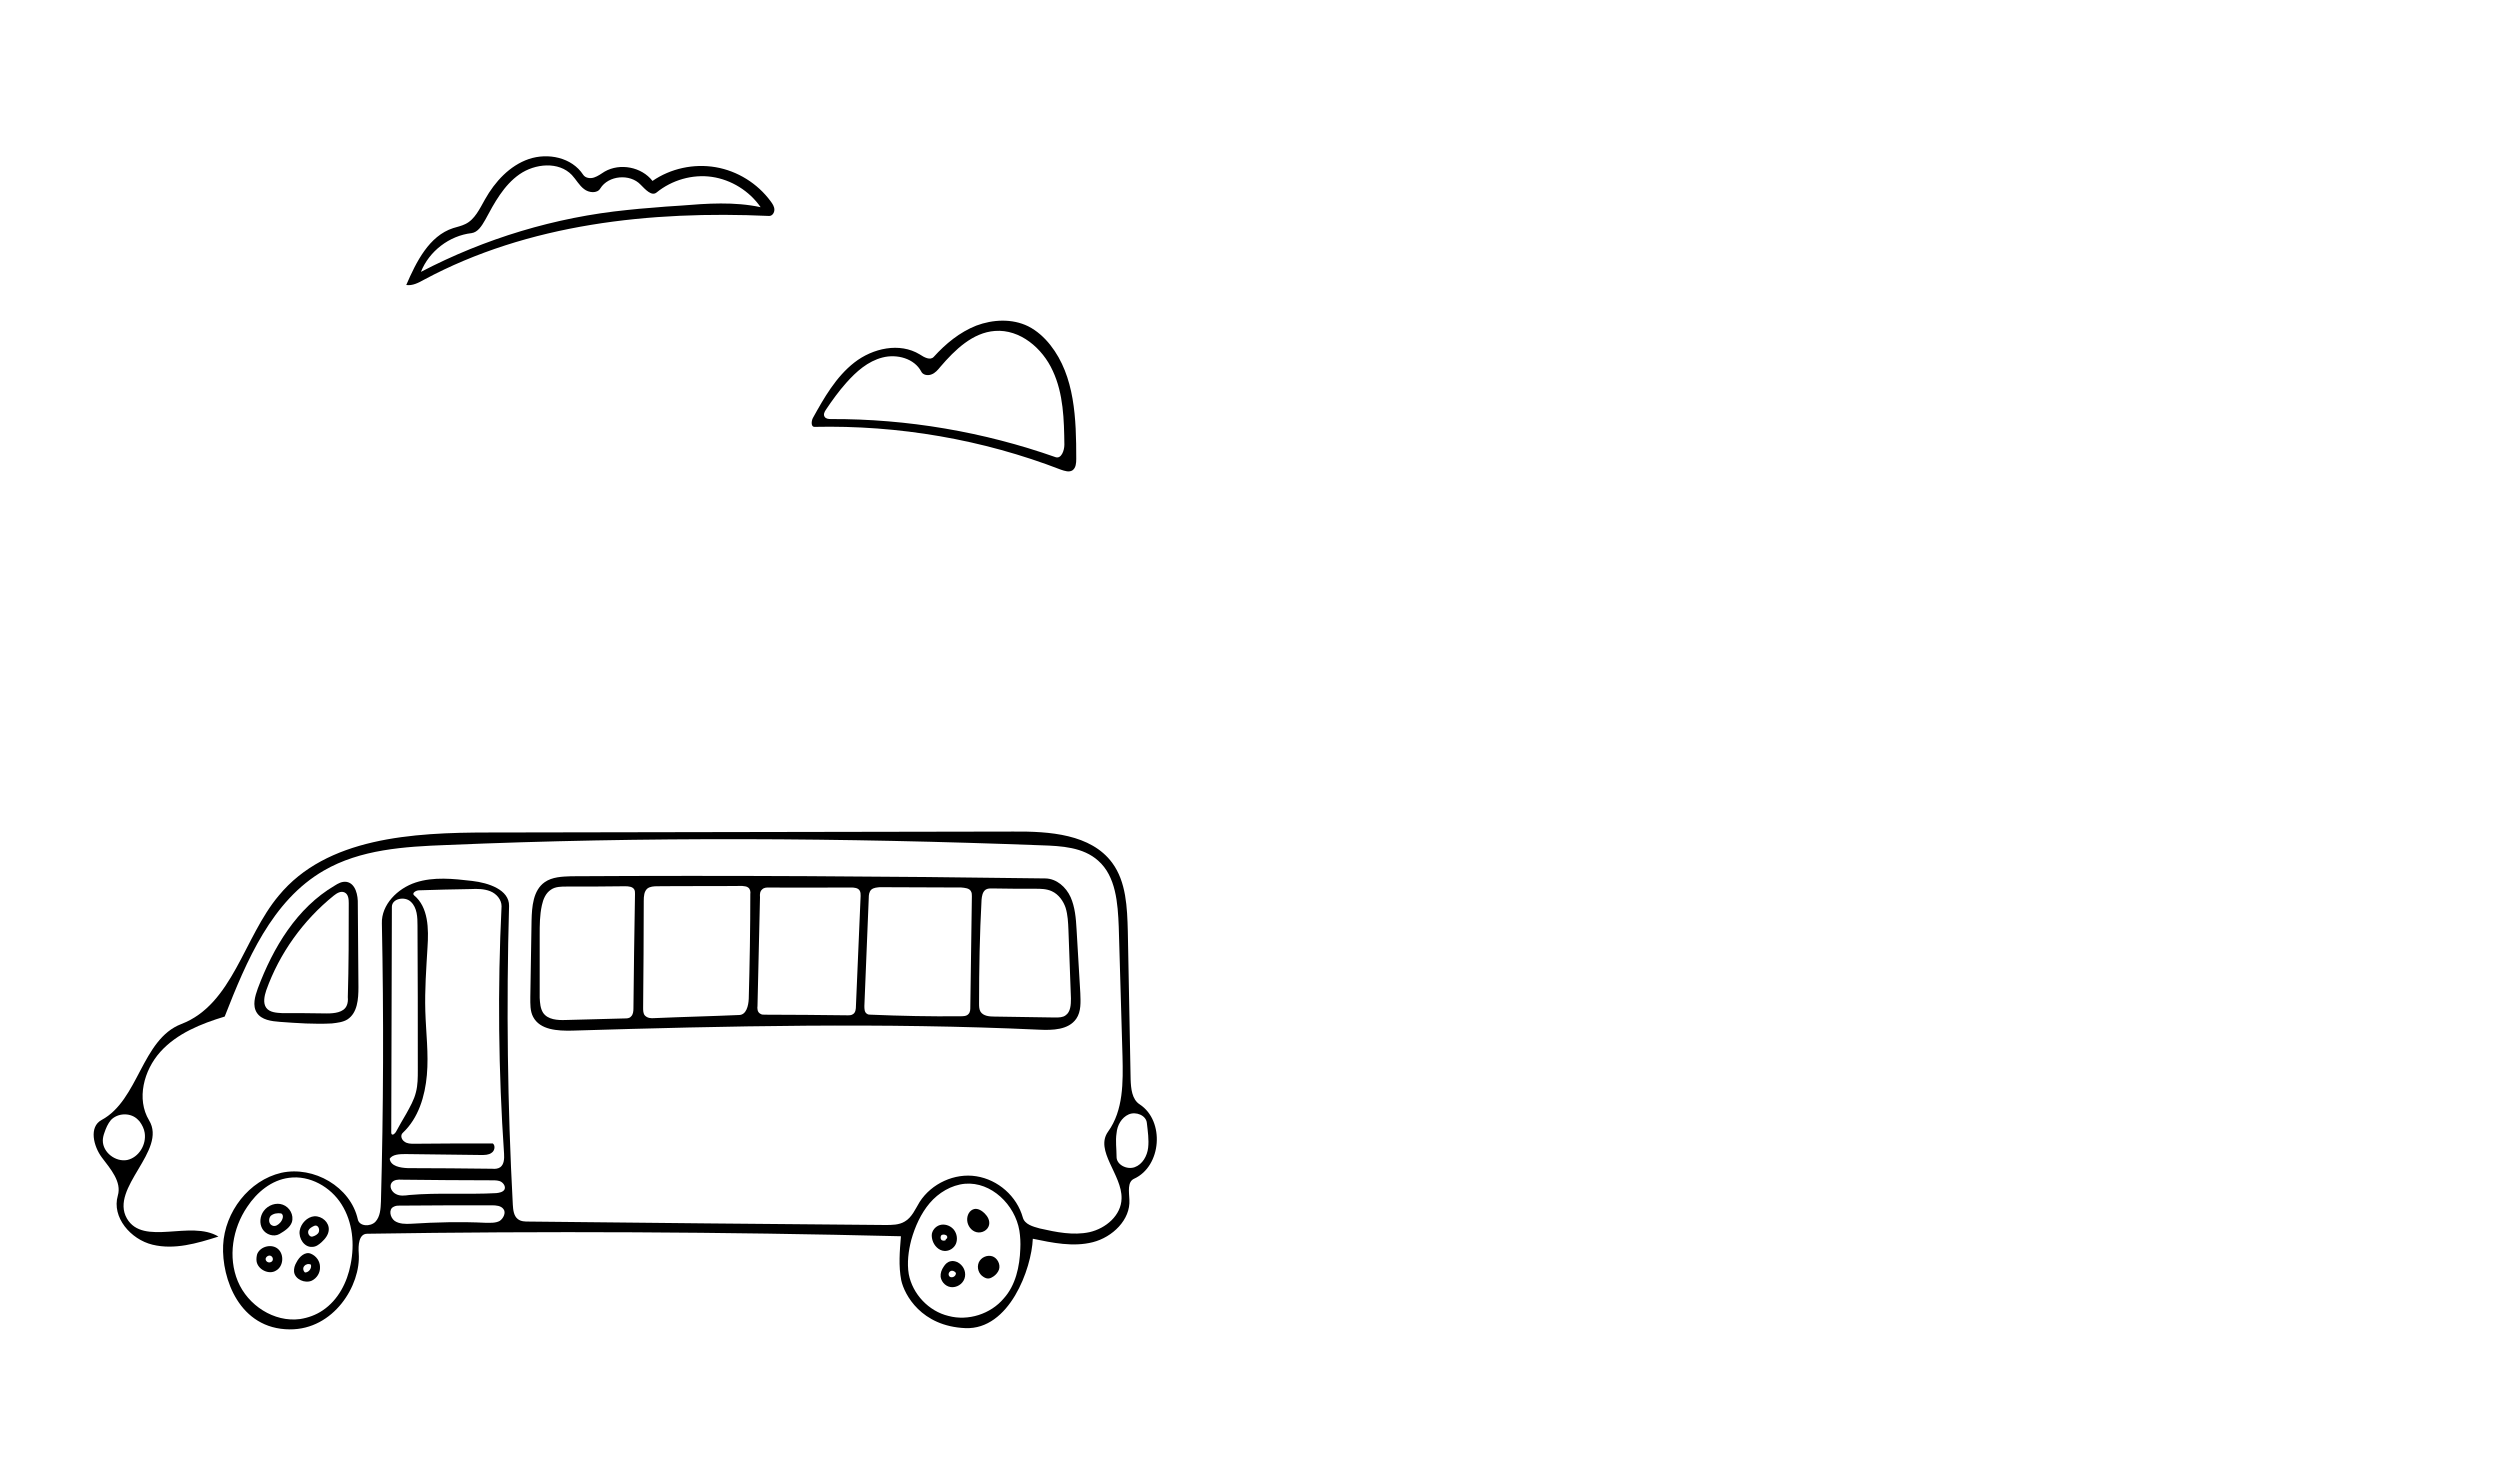 <?xml version="1.0" encoding="utf-8"?>
<!-- Generator: Adobe Illustrator 18.1.0, SVG Export Plug-In . SVG Version: 6.00 Build 0)  -->
<!DOCTYPE svg PUBLIC "-//W3C//DTD SVG 1.1//EN" "http://www.w3.org/Graphics/SVG/1.1/DTD/svg11.dtd">
<svg version="1.1" id="Layer_1" xmlns="http://www.w3.org/2000/svg" xmlns:xlink="http://www.w3.org/1999/xlink" x="0px" y="0px"
	 width="800px" height="470px" viewBox="0 0 800 470" enable-background="new 0 0 800 470" xml:space="preserve">
<g>
	<g>
		<g>
			<path d="M169.7,319.1c0.1-8.1,0.3-16.4,0.4-24.5c0.1-4.5,0.5-9.7,4.2-12.3c2.4-1.7,5.6-1.8,8.5-1.9c50.6-0.3,101.2,0,151.8,0.7
				c3.5,0.1,6.5,2.7,8,6c1.4,3.2,1.7,6.7,1.9,10.3c0.4,6.8,0.8,13.6,1.2,20.4c0.1,2.8,0.3,5.9-1.3,8.2c-2.5,3.6-7.6,3.7-11.9,3.5
				c-49.8-2.3-99.6-1.2-149.4,0.3c-4.7,0.1-10.3-0.2-12.5-4.4C169.6,323.5,169.7,321.3,169.7,319.1 M239.4,284
				c-0.5-0.4-1.2-0.4-1.9-0.5c-9.1,0.1-18.1,0-27.2,0.1c-1.1,0-2.3,0.1-3.1,0.7c-1.1,0.9-1.2,2.5-1.2,4c0,11.4-0.1,22.8-0.2,34.2
				c0,0.8,0,1.9,0.6,2.5c0.8,0.8,1.9,0.9,3,0.8c9.1-0.4,18.1-0.6,27.2-1c2.2-0.1,2.9-2.9,3-5.2c0.3-11.2,0.5-22.4,0.5-33.5
				C240.2,285.4,240.1,284.5,239.4,284 M278.8,284.7c-0.7,0.7-0.8,1.7-0.8,2.7c-0.5,11.5-0.9,23-1.4,34.5c0,0.9,0,2,0.8,2.5
				c0.4,0.3,0.8,0.3,1.3,0.3c9.5,0.4,19.1,0.6,28.7,0.5c0.8,0,1.9,0,2.5-0.7c0.6-0.6,0.6-1.5,0.6-2.3c0.2-11.8,0.3-23.6,0.5-35.4
				c0-0.6,0-1.1-0.3-1.6c-0.5-1-2-1.1-3.1-1.2c-8.7,0-17.4-0.1-26.1-0.1C280.7,284,279.6,284,278.8,284.7 M243.3,324.4
				c0.4,0.3,0.9,0.3,1.4,0.3c8.9,0,17.7,0.1,26.5,0.2c0.6,0,1.3,0,1.8-0.4c0.8-0.5,0.9-1.7,0.9-2.6c0.5-11.7,1-23.5,1.5-35.2
				c0-0.6,0-1.2-0.3-1.7c-0.5-0.9-1.8-1-2.8-1c-8.7,0-17.5,0.1-26.2,0c-0.8,0-1.6,0-2.2,0.6c-0.7,0.6-0.8,1.5-0.7,2.5
				c-0.3,11.6-0.5,23.2-0.8,34.8C242.3,322.6,242.3,323.9,243.3,324.4 M173.8,324.1c1.5,2.2,4.6,2.4,7.2,2.3
				c6.3-0.2,12.6-0.3,18.8-0.5c0.8,0,1.6,0,2.1-0.6c0.7-0.6,0.8-1.7,0.8-2.6c0.1-12.2,0.3-24.4,0.5-36.6c0-0.5,0-1-0.2-1.4
				c-0.5-1-1.9-1.1-3-1.1c-6.2,0.1-12.5,0.1-18.7,0.1c-1.7,0-3.6,0-5,1c-1.7,1.1-2.5,3.1-2.9,5c-0.7,3.2-0.7,6.3-0.7,9.6
				c0,6.7,0,13.4,0,20C172.8,321,172.9,322.7,173.8,324.1 M336.6,285.2c-1.7-0.8-3.6-0.8-5.4-0.8c-4.6,0-9.1,0-13.8-0.1
				c-0.7,0-1.4,0-2,0.4c-1,0.7-1.2,2.1-1.3,3.2c-0.6,11.1-0.8,22.1-0.8,33.2c0,0.9,0,1.9,0.5,2.7c0.9,1.3,2.7,1.5,4.3,1.5
				c6.5,0.1,13,0.2,19.5,0.3c1.2,0,2.5,0,3.4-0.7c1.6-1.1,1.7-3.4,1.7-5.4c-0.3-7.3-0.5-14.6-0.8-21.9c-0.1-2.4-0.2-4.8-0.9-7.1
				C340.3,288.4,338.8,286.2,336.6,285.2z"/>
			<path d="M110.9,282.2c2.9,0.5,3.7,4.3,3.6,7.2c0.1,8.9,0.1,17.7,0.2,26.5c0,3.8-0.3,8.2-3.5,10.3c-1.4,0.9-3.3,1.1-5,1.3
				c-5.5,0.3-11.1-0.1-16.6-0.5c-2.7-0.2-5.9-0.6-7.4-2.9c-1.5-2.3-0.6-5.3,0.3-7.8c4.9-13.1,12.5-25.8,24.6-32.9
				C108.2,282.7,109.4,282,110.9,282.2 M111.6,289c0-1.2-0.1-2.8-1.3-3.4s-2.5,0.2-3.5,1c-9.8,7.9-17.4,18.5-21.6,30.3
				c-0.6,1.8-1.1,4.1,0,5.6c1.1,1.5,3.3,1.6,5.1,1.7c4.7,0,9.5,0,14.3,0.1c2.4,0,5.3-0.3,6.3-2.4c0.4-0.8,0.5-1.9,0.4-2.8
				C111.6,309,111.6,299,111.6,289z"/>
			<path d="M89.4,394.9c-1.8,1-4.3,0.2-5.4-1.6c-1.1-1.8-0.8-4.2,0.4-5.8c1.4-1.9,4-2.8,6.1-2c2.2,0.8,3.6,3.3,2.9,5.6
				C92.8,392.8,91.1,393.9,89.4,394.9 M87.2,392.2c0.9,0.4,1.9-0.3,2.5-1c0.7-0.8,1.3-2.3,0.3-2.9c-1.2-0.2-2.5,0-3.4,0.8
				C85.8,390.1,86,391.8,87.2,392.2z"/>
			<path d="M105.2,393.6c-0.1,1.5-1.1,2.8-2.3,3.9c-0.9,0.8-1.8,1.5-3,1.5c-2.5,0.2-4.4-2.7-4-5.2c0.4-2.3,2.4-4.4,4.7-4.6
				C103.1,389.1,105.4,391.2,105.2,393.6 M99.9,392.6c-0.7,0.4-1.3,0.9-1.3,1.7c0,0.8,0.7,1.6,1.4,1.4c0.8-0.2,1.7-0.7,2-1.4
				c0.3-0.8,0-1.9-0.8-2.1C100.7,392.1,100.3,392.4,99.9,392.6z"/>
			<path d="M99.8,409.8c-2.2,1-5.4-0.4-5.7-2.8c-0.1-1.1,0.2-2.1,0.8-3.1c0.9-1.8,2.8-3.5,4.6-2.7c1.7,0.7,2.9,2.4,2.9,4.2
				C102.5,407.3,101.4,409,99.8,409.8 M97.6,407.2c1.2,0,2.2-1.3,1.9-2.5c-0.7-0.4-1.6-0.2-2.1,0.4C96.8,405.7,97,406.7,97.6,407.2
				L97.6,407.2L97.6,407.2z"/>
			<path d="M82.1,403.6c-0.1-0.8,0-1.6,0.2-2.3c1-2.5,4.7-3.4,6.7-1.6s1.7,5.6-0.7,6.9C86.1,408,82.5,406.3,82.1,403.6 M86.7,401.9
				c-0.7-0.4-1.7,0.3-1.7,1c0,0.8,1,1.4,1.8,0.9C87.5,403.5,87.5,402.3,86.7,401.9L86.7,401.9z"/>
			<path d="M305.3,393.6c0.9,1.2,1.2,2.9,0.6,4.4c-0.6,1.4-2.1,2.4-3.7,2.3c-1.8-0.1-3.3-1.7-3.8-3.4c-0.2-0.7-0.3-1.4-0.2-2.1
				c0.3-1.5,1.6-2.7,3.1-2.9C302.8,391.7,304.4,392.4,305.3,393.6 M302.6,396.5c0.6,0,0.7-0.9,0.2-1.2s-1-0.3-1.5-0.1
				c-0.4,0.4-0.4,1.1-0.1,1.5s1.1,0.4,1.5,0.1L302.6,396.5z"/>
			<path d="M301,408.6c-0.1-1.2,0.3-2.3,1-3.3c0.5-0.8,1.2-1.5,2.2-1.7c0.7-0.2,1.5,0,2.2,0.3c1.7,0.9,2.7,2.7,2.4,4.6
				s-2,3.3-3.9,3.4C303,412,301.3,410.5,301,408.6 M304,408.6c0.8,0.4,1.9-0.2,1.9-1.2c-0.3-0.6-1.2-1-1.8-0.6
				C303.5,407.2,303.3,408.1,304,408.6L304,408.6z"/>
			<path d="M309.5,390.5c-0.1-1.6,0.7-3.2,2.2-3.6c1.2-0.3,2.5,0.5,3.4,1.4c1,1,1.7,2.3,1.4,3.7c-0.4,1.7-2.3,2.7-4,2.3
				C310.8,393.9,309.6,392.2,309.5,390.5z"/>
			<path d="M319.7,406.2c-0.3,0.9-1,1.7-1.7,2.2c-0.5,0.3-0.9,0.6-1.5,0.7c-0.6,0.1-1.2-0.1-1.8-0.5c-1.5-0.9-2.2-2.9-1.5-4.6
				c0.7-1.6,2.6-2.5,4.3-2C319.1,402.5,320.2,404.5,319.7,406.2z"/>
		</g>
		<path d="M37.7,382.6c-2,6.9,4.1,14,11.1,15.7c7,1.7,14.2-0.4,21.1-2.6c-8.9-5.4-24.1,3.2-29.3-5.8c-5.6-9.8,13-21.7,7.1-31.4
			c-4.1-6.8-1.7-16,3.6-21.9c5.3-5.9,13-9,20.6-11.3c7-17.9,15.1-37.1,31.7-46.7c11.7-6.8,25.8-7.7,39.4-8.2
			c63.3-2.7,126.9-2.3,190.3,0.1c6.4,0.2,13.3,0.6,18.1,4.9c5.7,5,6.3,13.6,6.6,21.2c0.4,13.9,0.8,27.6,1.2,41.4
			c0.2,8.3,0.3,17.3-4.6,24.1c-4.4,6.1,4.5,13.8,4.3,21.4c-0.1,5.4-5,9.6-10.3,10.8c-5.2,1.1-10.6,0-15.9-1.2
			c-2.2-0.6-4.8-1.3-5.4-3.5c-1.9-6.8-7.9-12.1-14.9-13.2c-6.9-1.1-14.3,2.3-18.1,8.2c-1.4,2.3-2.5,5-4.8,6.3
			c-1.8,1.1-4.1,1.1-6.2,1.1c-38-0.3-76.1-0.7-114.1-1.1c-1.2,0-2.5,0-3.5-0.8c-1.3-1-1.5-2.9-1.6-4.6c-1.7-31.8-2.1-63.7-1.2-95.6
			c0.1-5.2-6.6-7.4-11.8-8c-6-0.7-12.3-1.4-18.1,0.5c-5.8,1.9-11,7.1-10.8,13.1c0.6,29.7,0.5,59.4-0.3,89c-0.1,2.3-0.2,4.8-1.8,6.5
			c-1.6,1.6-5.1,1.5-5.6-0.8c-2.3-10.4-14.1-17.2-24.5-14.9c-10.3,2.4-18.1,12.5-18.6,23.2c-0.5,10.6,5.2,26.8,21.3,26.9
			c14.1,0.1,22.8-14.1,22.1-24.3c-0.2-2.6,0-6.3,2.7-6.3c56.9-0.9,113.9-0.6,170.8,0.8c-0.4,4.8-0.8,9.5,0.1,14.1
			c1,4.6,6.4,14.7,20.5,15.3s21.2-19,21.6-28.6c6.3,1.3,12.9,2.7,19.2,1.1c6.3-1.6,12.1-7.2,11.7-13.6c-0.1-2.5-0.7-5.7,1.5-6.7
			c8.8-4,9.9-18.5,1.8-23.8c-2.5-1.6-2.8-5.1-2.9-8c-0.3-15.8-0.6-31.6-0.9-47.4c-0.2-7.6-0.5-15.8-5-21.9
			c-6.8-9.2-20.1-10.1-31.6-10c-56,0.1-112,0.2-168,0.3c-24.3,0-51.8,1.6-67.1,20.2C78,299.9,74.5,321.4,58,327.7
			c-12.7,4.9-13.6,24.3-25.5,30.7c-4.1,2.2-2.6,8.4,0.1,12C35.4,374.1,39,378.2,37.7,382.6z M112.2,404.6c-1.1,5.8-4,11.4-8.9,14.7
			c-2.2,1.5-4.7,2.4-7.3,2.8c-8.3,1.1-16.7-4.4-19.9-12.1c-3.2-7.7-1.7-16.9,3-23.8c3.1-4.7,7.8-8.6,13.4-9.3
			c6.6-0.9,13.3,2.9,16.8,8.5C112.9,391.1,113.5,398.2,112.2,404.6z M125.4,290.2c0-2.7,4.2-3.5,6.1-1.6c2,1.9,2.1,4.9,2.1,7.6
			c0.1,15.5,0.1,30.8,0.1,46.2c0,2.4,0,4.8-0.6,7.1c-0.6,2.5-1.9,4.7-3.1,6.9c-1.1,1.9-2.3,3.9-3.3,5.8c-0.3,0.5-1,1.2-1.4,0.7
			c-0.1-0.2-0.1-0.4-0.1-0.7C125.3,338.1,125.3,314.2,125.4,290.2z M129.7,369.3c8.1,0.1,16.1,0.2,24.2,0.3c1.2,0,2.5,0,3.4-0.7
			c1-0.6,1.3-2.3,0.4-3c-8.4,0-16.8,0-25.1,0.1c-1.2,0-2.3,0-3.2-0.7c-0.9-0.6-1.4-2-0.5-2.8c5-4.7,7.1-11.7,7.7-18.5
			c0.6-6.8-0.3-13.6-0.5-20.5c-0.2-6.8,0.3-13.5,0.7-20.3c0.4-6,0.3-12.9-4.3-16.7c-0.8-0.7,0.6-1.6,1.6-1.6
			c5.5-0.2,10.9-0.3,16.5-0.4c2.1-0.1,4.3-0.1,6.3,0.7c2,0.8,3.6,2.7,3.6,4.8c-1.3,26.4-1,52.9,0.8,79.2c0.1,1.6,0,3.4-1.2,4.3
			c-0.7,0.5-1.7,0.6-2.6,0.5c-9-0.1-17.9-0.2-27-0.2c-2.4-0.1-5.5-0.6-5.8-3C125.6,369.4,127.8,369.3,129.7,369.3z M125.3,378.5
			c0.7-1,2.1-1.1,3.3-1c9.7,0.1,19.3,0.2,28.9,0.2c1,0,2.1,0,2.9,0.5c0.8,0.5,1.5,1.6,1,2.5c-0.5,0.8-1.7,1-2.6,1.1
			c-9.2,0.5-18.6-0.2-27.8,0.6c-1.5,0.2-3,0.4-4.3-0.3C125.3,381.4,124.5,379.7,125.3,378.5z M159.9,390.7c-1.3,0.7-2.9,0.6-4.4,0.6
			c-8-0.4-15.9-0.2-23.9,0.3c-1.8,0.1-3.8,0.1-5.3-0.9c-1.5-1.1-2-3.7-0.4-4.5c0.7-0.4,1.3-0.4,2-0.4c9.9-0.1,19.6-0.1,29.5-0.1
			c1.3,0,2.9,0.1,3.7,1.2C162,388,161.1,389.9,159.9,390.7z M321.2,415.5c-4.2,5-11.4,7.3-17.7,5.6c-6.3-1.5-11.5-7-12.7-13.4
			c-0.6-3.6-0.1-7.4,0.8-10.9c1.2-4.3,3.1-8.5,5.9-11.8c2.8-3.3,6.9-5.8,11.3-6.2c8.4-0.7,16,6.7,17.4,15c0.3,1.9,0.4,3.9,0.3,5.8
			C326.3,405.3,325,411.3,321.2,415.5z M361.2,356.6c2.3-1,5.6,0.3,5.8,2.8c0.3,2.7,0.7,5.3,0.4,7.9c-0.3,2.6-1.8,5.3-4.3,6.2
			c-2.5,0.9-5.9-0.8-5.8-3.4c0-2.5-0.4-5,0-7.5C357.5,360.1,358.9,357.6,361.2,356.6z M33.4,362.5c0.5-1.5,1.1-2.9,2.1-4.1
			c2.1-2.2,5.9-2.4,8.2-0.5c0.3,0.3,0.7,0.6,1,1c0.8,1.1,1.4,2.3,1.6,3.6c0.6,3.8-1.9,7.9-5.6,8.7c-3.7,0.7-7.8-2.4-7.8-6.2
			C32.9,364.2,33.1,363.3,33.4,362.5z"/>
	</g>
	<path d="M155.2,63.8c3.2-5.7,7.9-10.8,14-12.9c6.2-2.1,13.8-0.5,17.4,5c0.7,1.1,2.3,1.3,3.5,0.9c1.2-0.4,2.3-1.2,3.4-1.9
		c4.9-2.8,11.8-1.5,15.3,3c5.8-4,13.2-5.6,20.2-4.4c7,1.2,13.4,5.2,17.6,10.9c0.6,0.8,1.2,1.7,1.2,2.7c0,1-0.7,2.1-1.8,2
		c-37.8-1.7-77,2.5-110.3,20.4c-1.8,1-3.7,2-5.7,1.7c3.2-7.4,7.3-15.7,15-18.2c1.3-0.4,2.7-0.7,3.9-1.3
		C151.9,70.3,153.5,66.8,155.2,63.8 M150.9,74.6c-7.1,0.8-13.6,5.8-16.2,12.4c20.5-10.7,43-17.5,66-19.8c2.6-0.3,5.1-0.5,7.7-0.7
		c3.1-0.3,6.2-0.5,9.4-0.7c8.5-0.7,17.2-1.3,25.6,0.5c-3.6-5.2-9.4-8.8-15.6-9.7c-6.2-0.9-12.8,1-17.7,5c-1.6,1.3-3.6-1-5.1-2.5
		c-3.4-3.6-10.3-3-12.9,1.2c-1,1.7-3.7,1.4-5.2,0.2c-1.6-1.2-2.5-3-3.9-4.5c-4.2-4.4-11.8-3.7-16.8-0.2c-5,3.5-8,9.1-10.9,14.5
		C154.1,72.4,152.9,74.3,150.9,74.6z"/>
	<path d="M298.8,114.2c3.8-4.2,8.3-7.9,13.6-10c5.3-2,11.5-2.3,16.6,0.2c2.8,1.4,5.2,3.6,7.1,6c7.9,10,8.3,23.7,8.3,36.4
		c0,1.4-0.1,2.9-1.2,3.7c-1.1,0.7-2.5,0.2-3.7-0.2c-25.1-9.7-52-14.3-78.9-13.7c-1.1,0-1-1.8-0.5-2.8c3.6-6.5,7.4-13.2,13.3-17.8
		c5.9-4.6,14.5-6.5,20.9-2.6C295.8,114.4,297.7,115.4,298.8,114.2 M270.8,122.5c-2.4,2.7-4.5,5.6-6.5,8.6c-0.5,0.7-0.9,1.6-0.4,2.3
		c0.4,0.6,1.2,0.7,2,0.7c24.4-0.1,48.9,4.1,71.9,12.2c1.8,0.6,2.8-2.1,2.8-4c-0.1-8-0.3-16.3-3.7-23.6c-3.3-7.3-10.5-13.4-18.5-12.8
		c-7.1,0.5-12.8,6-17.5,11.5c-0.8,1-1.7,2-2.8,2.4c-1.2,0.5-2.8,0.2-3.3-0.9c-2.2-4.2-7.8-5.7-12.4-4.5
		C277.7,115.6,274,118.9,270.8,122.5z"/>
</g>
<g>
</g>
<g>
</g>
<g>
</g>
<g>
</g>
<g>
</g>
<g>
</g>
<g>
</g>
<g>
</g>
<g>
</g>
<g>
</g>
<g>
</g>
<g>
</g>
<g>
</g>
<g>
</g>
<g>
</g>
</svg>
